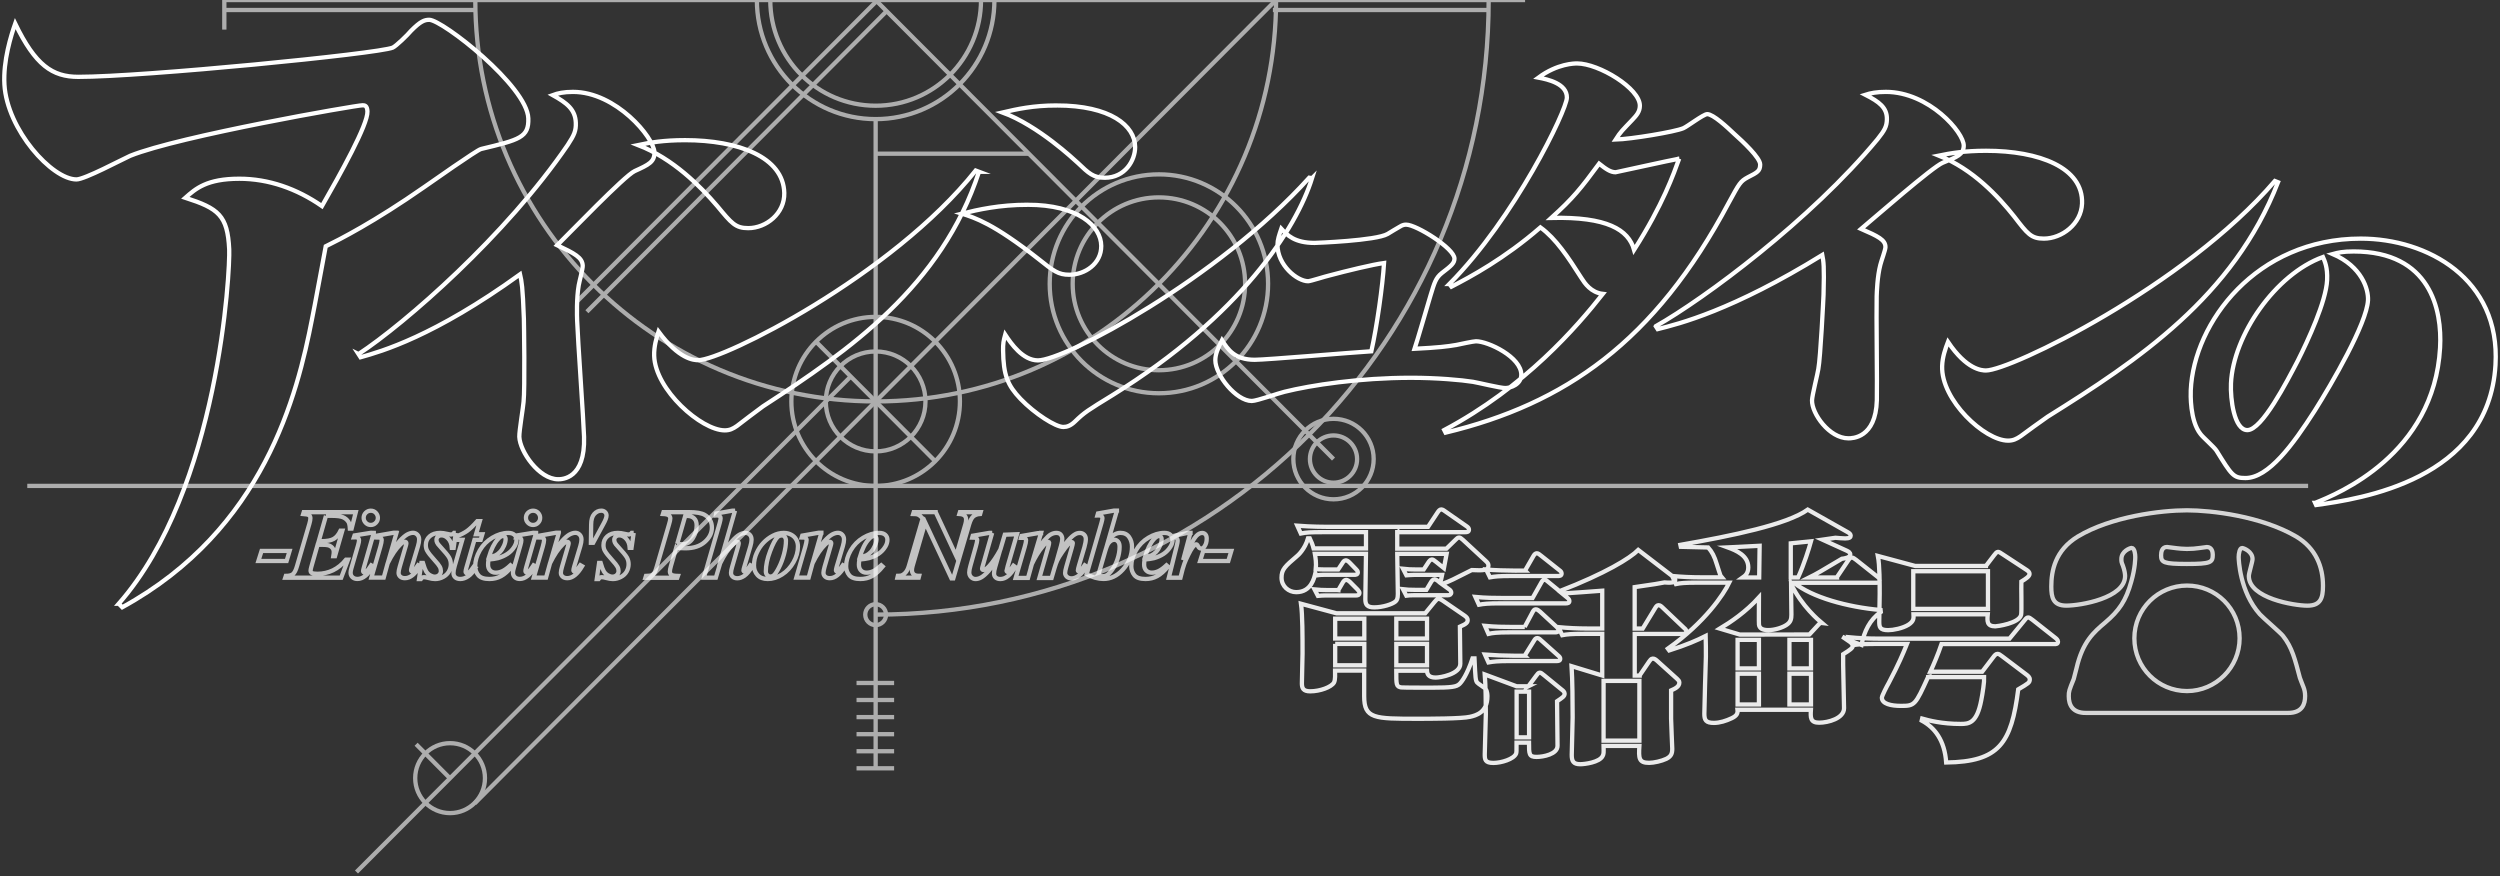 <svg xmlns="http://www.w3.org/2000/svg" width="582" height="204"><rect width="100%" height="100%" fill="#333333" stroke="none"/><g stroke="#fff" stroke-miterlimit="10" fill="none" opacity=".7"><path d="M60.89 128.26h6.53l-.7 2.34h-6.57l.74-2.34zM75.89 120.07l-1.69 5.92h.51c1.36 0 2.35-.17 2.98-.54.63-.36 1.15-1 1.59-1.91h.42l-1.71 5.94h-.39c.07-.4.1-.72.1-.97 0-.41-.12-.74-.36-1.01-.25-.27-.56-.46-.95-.56-.26-.07-.78-.12-1.58-.12h-.87l-1.46 5.12c-.13.45-.18.78-.18 1 0 .17.08.31.24.42.24.15.7.22 1.36.22 1.28 0 2.48-.27 3.61-.81 1.13-.55 2.14-1.37 3.04-2.47h.46l-1.58 4.19h-13.03l.14-.42c.77 0 1.32-.14 1.67-.43.35-.29.67-.92.95-1.91l2.87-9.82c.16-.55.23-.97.23-1.29 0-.28-.1-.5-.3-.66-.2-.15-.66-.26-1.38-.31l.13-.42h12.12l-.97 3.82h-.41c-.04-.75-.15-1.28-.35-1.58-.31-.48-.73-.83-1.25-1.05-.52-.22-1.36-.34-2.53-.34h-1.43v-.01zM87.02 124.06l-2.3 8c-.13.45-.19.76-.19.9 0 .08.04.16.1.23.07.07.14.1.21.1.13 0 .26-.06.38-.17.34-.28.74-.78 1.21-1.51l.38.22c-1.13 1.98-2.33 2.95-3.6 2.95-.49 0-.87-.14-1.16-.41-.29-.28-.43-.62-.43-1.04 0-.28.06-.63.19-1.06l1.56-5.37c.15-.51.22-.91.22-1.18 0-.16-.07-.31-.21-.44-.14-.13-.34-.19-.58-.19l-.41.01.15-.45 3.8-.61.68.02zm-.7-5.17c.46 0 .86.16 1.17.49.31.33.48.71.48 1.17 0 .45-.16.85-.49 1.17-.32.33-.71.49-1.17.49-.45 0-.84-.16-1.16-.49-.32-.33-.49-.71-.49-1.17 0-.45.16-.85.48-1.17.33-.33.72-.49 1.18-.49zM92.3 124.06l-1.39 4.83c.94-1.41 1.63-2.37 2.1-2.9.69-.76 1.27-1.25 1.76-1.54.5-.27.96-.41 1.39-.41.38 0 .72.14 1 .43s.42.66.42 1.13c0 .42-.09.93-.27 1.54l-1.44 4.8c-.11.42-.17.7-.17.83 0 .07.03.14.08.2.06.06.12.09.17.09.07 0 .15-.04.23-.09.27-.22.52-.52.8-.92.07-.11.17-.27.33-.48l.43.25c-1.1 1.85-2.25 2.78-3.47 2.78-.47 0-.82-.12-1.09-.36-.27-.25-.39-.53-.39-.89 0-.32.09-.78.27-1.41l1.4-4.8c.1-.31.15-.55.15-.7 0-.08-.04-.15-.1-.22-.07-.06-.15-.09-.23-.09-.29 0-.63.2-1.04.58-1.03.99-2.03 2.47-2.99 4.42l-.92 3.34h-2.87l2.1-7.22c.2-.71.3-1.22.3-1.53 0-.13-.04-.23-.09-.33-.06-.08-.16-.15-.29-.2-.13-.04-.39-.07-.77-.07l.13-.43 3.78-.66h.67v.03zM106.11 124.06l-.5 3.48h-.42c-.06-.9-.33-1.61-.82-2.13-.49-.53-1.02-.78-1.58-.78-.35 0-.63.1-.85.3-.22.2-.33.44-.33.73 0 .25.04.46.15.67.09.21.31.5.65.85 1.18 1.28 1.9 2.15 2.16 2.63.26.48.38.99.38 1.55 0 .59-.15 1.15-.45 1.69-.3.53-.74.95-1.34 1.27-.59.31-1.22.48-1.86.48-.43 0-.96-.08-1.6-.26-.42-.12-.73-.17-.94-.17-.19 0-.34.02-.44.08-.11.06-.22.17-.35.35h-.42l.55-3.75h.36c.27.91.51 1.56.73 1.94.23.38.53.7.92.92.38.22.74.34 1.1.34.41 0 .76-.13 1.02-.38.27-.26.41-.57.41-.93 0-.35-.09-.7-.27-1.02-.18-.33-.58-.85-1.22-1.54-.87-.95-1.45-1.69-1.73-2.21-.2-.37-.29-.8-.29-1.28 0-.81.29-1.49.88-2.02.59-.54 1.42-.81 2.47-.81.46 0 1.03.08 1.7.24.34.08.6.13.81.13.29 0 .52-.13.71-.37h.41zM111.71 121.32l-.89 3.06h1.47l-.39 1.29h-1.45l-1.88 6.52c-.12.41-.18.71-.18.92 0 .09.03.19.11.25.07.07.14.11.22.11.13 0 .25-.05.39-.16.35-.27.74-.72 1.19-1.38l.4.25c-.52.89-1.09 1.56-1.7 1.98-.63.42-1.23.63-1.83.63-.51 0-.9-.13-1.18-.38-.28-.25-.42-.58-.42-.99 0-.43.09-.99.29-1.67l1.77-6.08h-1.53l.22-.84c.96-.35 1.76-.77 2.42-1.23.66-.47 1.45-1.23 2.38-2.28h.59zM113.72 130.26c-.07.49-.1.88-.1 1.2 0 .56.16 1.01.49 1.35.32.34.77.51 1.31.51.52 0 1.04-.13 1.58-.38.53-.26 1.14-.7 1.83-1.34l.33.3c-.86 1.05-1.69 1.78-2.52 2.23-.82.45-1.72.66-2.7.66-1.25 0-2.11-.3-2.59-.89-.48-.59-.72-1.29-.72-2.08 0-1.23.36-2.45 1.07-3.69.72-1.23 1.68-2.22 2.91-2.95 1.23-.73 2.47-1.12 3.71-1.12.63 0 1.1.15 1.43.45.32.3.49.67.49 1.14 0 .55-.17 1.08-.48 1.59-.43.71-.97 1.27-1.64 1.71-.66.43-1.39.75-2.21.99-.54.13-1.27.25-2.19.32zm.1-.58c.66-.09 1.17-.23 1.53-.4.36-.17.72-.44 1.07-.81.35-.37.65-.84.91-1.41.25-.57.38-1.09.38-1.59 0-.21-.06-.37-.18-.5s-.27-.18-.44-.18c-.36 0-.77.26-1.21.76-.82.92-1.51 2.29-2.06 4.13zM124.8 124.06l-2.3 8c-.13.45-.18.76-.18.9 0 .08.03.16.1.23s.14.1.21.1c.13 0 .25-.06.38-.17.34-.28.74-.78 1.21-1.51l.38.22c-1.12 1.98-2.33 2.95-3.59 2.95-.49 0-.87-.14-1.16-.41-.29-.28-.43-.62-.43-1.04 0-.28.06-.63.19-1.06l1.55-5.37c.15-.51.22-.91.22-1.18 0-.16-.07-.31-.21-.44-.14-.13-.34-.19-.58-.19l-.41.01.15-.45 3.8-.61.67.02zm-.7-5.17c.46 0 .86.16 1.17.49.31.33.48.71.48 1.17 0 .45-.16.85-.49 1.17-.32.33-.71.49-1.17.49-.45 0-.83-.16-1.16-.49-.33-.33-.49-.71-.49-1.17 0-.45.16-.85.48-1.17.35-.33.73-.49 1.18-.49zM130.09 124.06l-1.39 4.83c.94-1.41 1.64-2.37 2.1-2.9.68-.76 1.26-1.25 1.76-1.54.5-.27.96-.41 1.39-.41.38 0 .72.14 1 .43s.42.66.42 1.13c0 .42-.09.93-.27 1.54l-1.44 4.8c-.12.42-.17.7-.17.83 0 .07.02.14.08.2s.12.09.17.09c.07 0 .15-.04.23-.09.27-.22.52-.52.8-.92.07-.11.17-.27.33-.48l.43.25c-1.1 1.85-2.25 2.78-3.47 2.78-.46 0-.82-.12-1.09-.36-.27-.25-.4-.53-.4-.89 0-.32.09-.78.27-1.41l1.4-4.8c.09-.31.15-.55.15-.7 0-.08-.03-.15-.1-.22-.07-.06-.15-.09-.23-.09-.29 0-.62.2-1.03.58-1.03.99-2.03 2.47-2.99 4.42l-.92 3.34h-2.86l2.1-7.22c.2-.71.3-1.22.3-1.53 0-.13-.03-.23-.09-.33-.06-.08-.16-.15-.29-.2-.13-.04-.39-.07-.77-.07l.13-.43 3.78-.66h.67v.03zM138.09 126.36h-.53l.06-4.29c.01-1.07.24-1.87.71-2.4.46-.52 1.02-.79 1.66-.79.36 0 .65.12.88.34.23.22.33.49.33.81 0 .42-.25 1.09-.77 2.02l-2.34 4.31zM147.52 124.06l-.5 3.48h-.42c-.06-.9-.34-1.61-.83-2.13-.49-.53-1.02-.78-1.58-.78-.35 0-.63.1-.85.3-.22.2-.34.44-.34.73 0 .25.05.46.15.67.09.21.31.5.65.85 1.18 1.28 1.9 2.15 2.16 2.63.26.48.38.99.38 1.55 0 .59-.15 1.15-.45 1.69-.3.53-.74.95-1.35 1.27-.59.31-1.22.48-1.86.48-.43 0-.96-.08-1.6-.26-.42-.12-.73-.17-.94-.17-.18 0-.33.02-.44.08-.1.06-.22.17-.35.35h-.42l.54-3.75h.36c.27.91.51 1.56.73 1.94.23.38.53.7.91.92.38.22.74.34 1.1.34.41 0 .76-.13 1.02-.38.27-.26.41-.57.41-.93 0-.35-.09-.7-.27-1.02s-.58-.85-1.22-1.54c-.87-.95-1.45-1.69-1.73-2.21-.2-.37-.29-.8-.29-1.28 0-.81.29-1.49.88-2.02.59-.54 1.42-.81 2.47-.81.46 0 1.03.08 1.7.24.34.08.6.13.81.13.29 0 .52-.13.71-.37h.46zM157.43 127.48l-1.23 4.26c-.17.61-.25 1.02-.25 1.27 0 .35.12.6.34.78.22.17.73.27 1.53.29l-.15.42h-7.42l.13-.42c.63-.01 1.07-.07 1.34-.19s.47-.3.65-.57c.13-.17.31-.7.57-1.58l2.82-9.69c.2-.64.29-1.1.29-1.38s-.13-.51-.37-.7c-.24-.19-.7-.29-1.35-.32l.13-.42h6.02c1.65 0 2.84.21 3.57.63 1.12.66 1.68 1.65 1.68 2.96 0 1.28-.56 2.4-1.68 3.37-1.13.98-2.62 1.45-4.51 1.45-.61.01-1.3-.04-2.11-.16zm.22-.87c.49.06.89.09 1.21.09 1.03 0 1.84-.48 2.44-1.42.59-.94.88-1.93.88-2.96 0-.7-.18-1.25-.57-1.63-.38-.38-.91-.58-1.58-.58-.14 0-.31.01-.52.03l-1.86 6.47zM171.11 118.89l-2.91 10.13c1.01-1.49 1.74-2.5 2.21-3.02.68-.76 1.26-1.27 1.75-1.54s.96-.4 1.4-.4c.38 0 .71.14.99.43s.41.67.41 1.15c0 .41-.09.91-.27 1.53l-1.42 4.79c-.13.42-.19.7-.19.85 0 .07.02.13.08.19s.12.08.17.08c.09 0 .17-.04.27-.12.24-.19.5-.49.77-.9l.32-.48.44.25c-.64 1.07-1.25 1.79-1.83 2.2-.58.4-1.12.59-1.64.59-.46 0-.82-.12-1.09-.36-.27-.24-.39-.53-.39-.9 0-.33.09-.8.27-1.41l1.39-4.79c.09-.33.14-.57.14-.72 0-.08-.03-.15-.09-.22s-.14-.09-.22-.09c-.27 0-.64.22-1.11.67-.97.92-1.95 2.38-2.91 4.34l-1 3.34h-2.78l3.67-12.71c.15-.53.22-.93.22-1.16 0-.19-.07-.34-.22-.44-.2-.14-.5-.2-.89-.17l.08-.45 3.74-.66h.66zM182.51 124.06c.59 0 1.15.14 1.67.41.52.28.92.65 1.18 1.14.27.49.4 1.02.4 1.62 0 1.21-.34 2.43-1.02 3.64-.69 1.21-1.57 2.18-2.68 2.88-1.1.7-2.21 1.04-3.34 1.04-1.02 0-1.81-.3-2.36-.91-.56-.61-.83-1.35-.83-2.22 0-1.05.21-2.02.63-2.93.41-.91.94-1.71 1.58-2.38.64-.67 1.37-1.23 2.21-1.65.81-.43 1.67-.64 2.56-.64zm-.47.59c-.39 0-.73.12-.99.35-.52.48-1.11 1.58-1.77 3.32-.66 1.73-.99 3.3-.99 4.7 0 .35.1.63.31.86.21.22.45.34.75.34.29 0 .54-.09.77-.27.33-.27.73-.87 1.21-1.81.48-.94.87-1.98 1.18-3.12.3-1.14.46-2.17.46-3.12 0-.38-.09-.69-.28-.91-.17-.22-.39-.34-.65-.34zM191.21 124.06l-1.39 4.83c.94-1.41 1.64-2.37 2.1-2.9.68-.76 1.26-1.25 1.76-1.54.5-.27.96-.41 1.39-.41.38 0 .72.14 1 .43s.42.66.42 1.13c0 .42-.09.93-.27 1.54l-1.44 4.8c-.11.42-.17.7-.17.83 0 .07.02.14.08.2s.11.09.17.09c.07 0 .15-.04.23-.09.27-.22.52-.52.8-.92.07-.11.17-.27.33-.48l.43.25c-1.1 1.85-2.25 2.78-3.47 2.78-.46 0-.83-.12-1.09-.36-.27-.25-.39-.53-.39-.89 0-.32.09-.78.27-1.41l1.4-4.8c.09-.31.15-.55.15-.7 0-.08-.03-.15-.1-.22-.07-.06-.15-.09-.23-.09-.29 0-.63.2-1.04.58-1.03.99-2.03 2.47-2.99 4.42l-.91 3.34h-2.87l2.1-7.22c.19-.71.3-1.22.3-1.53 0-.13-.03-.23-.09-.33-.06-.08-.16-.15-.29-.2-.13-.04-.39-.07-.76-.07l.13-.43 3.78-.66h.67v.03zM200.06 130.26c-.07.49-.11.88-.11 1.2 0 .56.16 1.01.49 1.35.32.34.76.51 1.31.51.52 0 1.04-.13 1.58-.38.53-.26 1.13-.7 1.83-1.34l.34.3c-.86 1.05-1.69 1.78-2.51 2.23-.82.45-1.72.66-2.7.66-1.25 0-2.11-.3-2.59-.89-.48-.59-.72-1.29-.72-2.08 0-1.23.36-2.45 1.07-3.69.72-1.23 1.68-2.22 2.91-2.95 1.23-.73 2.47-1.12 3.71-1.12.62 0 1.1.15 1.43.45.32.3.49.67.49 1.14 0 .55-.16 1.08-.47 1.59-.43.71-.97 1.27-1.63 1.71-.66.43-1.39.75-2.21.99-.57.13-1.3.25-2.22.32zm.11-.58c.66-.09 1.17-.23 1.53-.4.36-.17.72-.44 1.07-.81s.65-.84.9-1.41c.26-.57.38-1.09.38-1.59 0-.21-.06-.37-.17-.5-.11-.13-.27-.18-.44-.18-.36 0-.76.26-1.2.76-.85.92-1.53 2.29-2.07 4.13zM217.84 119.23l4.76 10.17 2.14-7.37c.12-.41.17-.77.17-1.08 0-.37-.12-.68-.35-.9-.23-.22-.64-.36-1.22-.4l.13-.42h4.83l-.12.42c-.62.04-1.13.21-1.52.51-.4.3-.74.93-1.02 1.86l-3.71 12.63h-.43l-6.1-13-2.95 10.13c-.09.35-.15.66-.15.94 0 .41.13.73.4.98.27.24.68.36 1.28.36l-.11.42h-4.95l.1-.42c.43 0 .73-.04.9-.12.31-.12.63-.35.92-.69.29-.34.54-.84.73-1.48l3.23-11.08c-.4-.44-.73-.73-1-.85-.27-.13-.67-.2-1.21-.2l.13-.42h5.12zM230.97 124.06l-2.18 7.65c-.11.35-.16.59-.16.73 0 .07.02.12.08.16.06.06.13.09.21.09.35 0 .8-.3 1.38-.92.83-.9 1.68-2.18 2.59-3.85l1.02-3.44 2.84-.11-2.16 7.42c-.18.63-.27.99-.27 1.08 0 .06.02.12.08.19s.12.09.17.09c.11 0 .21-.05.3-.14.27-.22.63-.65 1.07-1.31l.38.27c-1.04 1.88-2.18 2.83-3.43 2.83-.47 0-.82-.12-1.09-.35-.26-.23-.39-.55-.39-.93 0-.41.09-.92.28-1.55l.55-1.9c-.98 1.42-1.68 2.37-2.12 2.87-.67.74-1.24 1.23-1.71 1.49-.46.26-.91.37-1.32.37-.39 0-.74-.15-1.02-.44-.29-.29-.43-.66-.43-1.12 0-.38.1-.89.28-1.53l1.26-4.5c.21-.73.31-1.23.31-1.49 0-.12-.04-.21-.09-.3-.06-.08-.16-.15-.3-.2-.14-.05-.4-.07-.77-.07l.12-.43 3.83-.66h.7zM242.36 124.06l-1.44 4.84c.96-1.49 1.67-2.49 2.11-3 .65-.75 1.18-1.26 1.61-1.49.43-.23.85-.35 1.28-.35.49 0 .84.15 1.06.44.22.29.32.62.32.97 0 .37-.1.91-.3 1.62l-.51 1.81c.97-1.5 1.67-2.5 2.1-2.99.66-.77 1.23-1.28 1.72-1.55.34-.2.7-.29 1.08-.29.39 0 .73.13 1 .4s.39.62.39 1.04c0 .48-.12 1.1-.33 1.87l-1.24 4.2c-.18.63-.28 1.02-.28 1.21 0 .06.02.12.07.17.05.06.1.08.16.08.08 0 .15-.02.21-.08.26-.22.56-.54.84-.95l.3-.42.38.25c-.51.96-1.08 1.68-1.7 2.13-.61.45-1.18.68-1.71.68-.45 0-.82-.13-1.1-.37-.28-.26-.42-.55-.42-.88 0-.33.09-.81.28-1.46l1.26-4.38c.17-.61.25-.99.25-1.14 0-.05-.02-.1-.08-.15-.05-.05-.1-.07-.16-.07-.09 0-.2.02-.29.07-.14.07-.36.27-.66.58-.29.32-.72.88-1.28 1.7-.56.81-.94 1.45-1.15 1.91-.21.45-.43 1.05-.64 1.78l-.68 2.31h-2.84l2.1-7.34c.12-.4.17-.68.17-.83l-.07-.15-.15-.07c-.28 0-.72.36-1.31 1.09-.92 1.13-1.74 2.48-2.49 4.06l-.9 3.23h-2.87l2.11-7.24c.21-.71.31-1.22.31-1.52 0-.12-.04-.22-.09-.31-.06-.08-.16-.15-.29-.2-.14-.05-.39-.07-.78-.07l.12-.43 3.83-.66h.7v-.05zM260.01 118.89l-1.94 6.78c.59-.64 1.08-1.07 1.48-1.29.4-.21.82-.33 1.29-.33.9 0 1.57.33 2.02.97.45.65.67 1.4.67 2.24 0 2.02-.73 3.83-2.2 5.42-1.3 1.41-2.79 2.1-4.44 2.1-1.23 0-2.54-.36-3.92-1.09l3.44-11.93c.16-.56.24-.95.24-1.16 0-.17-.07-.33-.22-.43-.21-.15-.52-.21-.95-.19l.13-.45 3.75-.66h.66v.02zm-4.31 14.93c.35.22.68.33.95.33.39 0 .73-.08 1-.23.43-.26.87-.72 1.34-1.38.47-.66.86-1.48 1.17-2.42.31-.94.48-1.89.48-2.83 0-.54-.12-.94-.36-1.21-.25-.28-.51-.42-.83-.42-.52 0-.97.25-1.37.77-.27.33-.55 1.04-.85 2.11l-1.53 5.28zM266.45 130.26c-.07.49-.1.88-.1 1.2 0 .56.16 1.01.49 1.35.33.34.76.51 1.31.51.52 0 1.04-.13 1.58-.38.53-.26 1.14-.7 1.83-1.34l.34.3c-.86 1.05-1.7 1.78-2.52 2.23-.82.45-1.72.66-2.7.66-1.25 0-2.11-.3-2.59-.89-.47-.59-.72-1.29-.72-2.08 0-1.23.36-2.45 1.07-3.69.72-1.23 1.68-2.22 2.91-2.95 1.23-.73 2.47-1.12 3.71-1.12.63 0 1.1.15 1.43.45.32.3.49.67.49 1.14 0 .55-.16 1.08-.48 1.59-.43.71-.97 1.27-1.63 1.71-.66.43-1.39.75-2.22.99-.55.13-1.28.25-2.2.32zm.1-.58c.66-.09 1.17-.23 1.53-.4.36-.17.72-.44 1.07-.81.35-.37.65-.84.9-1.41s.38-1.09.38-1.59c0-.21-.06-.37-.18-.5-.11-.13-.27-.18-.44-.18-.36 0-.76.26-1.21.76-.82.92-1.5 2.29-2.05 4.13zM277.12 124.06l-1.69 6.33c1.39-3.08 2.44-4.98 3.14-5.69.41-.42.85-.63 1.3-.63.31 0 .57.12.76.34.2.22.29.56.29.98 0 .73-.17 1.34-.52 1.83-.22.32-.48.48-.75.48-.3 0-.52-.14-.67-.42-.15-.28-.25-.44-.31-.49-.06-.05-.13-.07-.18-.07-.07 0-.15.02-.23.07-.16.09-.38.31-.65.66-.27.35-.59.93-.99 1.74-.4.81-.7 1.51-.91 2.07-.22.57-.52 1.64-.9 3.23h-2.71l1.86-7.46c.14-.56.2-.92.2-1.11 0-.2-.03-.36-.1-.48s-.17-.2-.29-.24c-.13-.05-.38-.08-.76-.08l.1-.33 3.39-.74h.65v.01zM280.12 128.26h6.53l-.7 2.34h-6.57l.74-2.34z"/></g><g opacity=".6" stroke="#fff" stroke-miterlimit="10" fill="none"><polyline points="52.22,6.89 52.22,0.01 355.04,0.01"/><path d="M228.38.01c0 13.58-10.98 24.6-24.53 24.6s-24.53-11.01-24.53-24.6"/><ellipse cx="203.85" cy="93.45" rx="19.62" ry="19.68"/><path d="M203.85 81.82c6.4 0 11.6 5.21 11.6 11.63 0 6.42-5.19 11.63-11.6 11.63-6.4 0-11.6-5.21-11.6-11.63 0-6.42 5.2-11.63 11.6-11.63z"/><ellipse cx="104.78" cy="181.15" rx="8.12" ry="8.14"/><ellipse cx="310.44" cy="106.87" rx="9.35" ry="9.37"/><ellipse cx="310.44" cy="106.87" rx="5.49" ry="5.5"/><ellipse cx="269.79" cy="66.07" rx="20.07" ry="20.12"/><ellipse cx="269.79" cy="66.07" rx="25.42" ry="25.48"/><path d="M231.5.01c0 15.31-12.38 27.72-27.65 27.72-15.27 0-27.65-12.41-27.65-27.72"/><path d="M110.65.01c0 51.61 41.74 93.44 93.21 93.44 51.48 0 93.21-41.83 93.21-93.44"/><path d="M61.14.01"/><path d="M203.85 143.08c78.82 0 142.71-64.05 142.71-143.07"/><line x1="82.99" y1="203" x2="197.83" y2="87.87"/><line x1="203.85" y1="27.74" x2="203.85" y2="178.86"/><line x1="136.63" y1="72.57" x2="206.41" y2="2.59"/><polyline points="310.44,106.87 204.07,0.25 134.29,70.22"/><line x1="203.85" y1="35.78" x2="239.53" y2="35.78"/><line x1="199.4" y1="178.86" x2="208.15" y2="178.86"/><line x1="199.4" y1="174.89" x2="208.15" y2="174.89"/><line x1="199.4" y1="170.92" x2="208.15" y2="170.92"/><line x1="199.4" y1="166.94" x2="208.15" y2="166.94"/><line x1="199.4" y1="162.96" x2="208.15" y2="162.96"/><line x1="199.4" y1="159" x2="208.15" y2="159"/><ellipse cx="203.85" cy="143.09" rx="2.42" ry="2.43"/><line x1="104.8" y1="181.23" x2="96.87" y2="173.26"/><line x1="52.22" y1="2.33" x2="110.69" y2="2.33"/><line x1="296.33" y1="2.33" x2="346.54" y2="2.33"/><line x1="217.71" y1="107.36" x2="189.99" y2="79.57"/><line x1="110.54" y1="187" x2="297.06"/><line x1="6.35" y1="113.12" x2="537.33" y2="113.12"/></g><path stroke="#fff" stroke-miterlimit="10" d="M27.65 140.54c23.44-26.72 25.93-77.9 25.71-82.49-.38-7.94-2.52-9.52-10.21-12.01 2.41-2.13 4.99-4.43 12.57-4.43 6.79 0 13.37 2.3 19.23 6.37 4.26-7.44 10.72-19 10.59-22.04-.06-1.43-.69-1.43-1.17-1.43-1.43 0-42.58 7.14-54.06 11.76-2.01.9-10.6 5.5-12.51 5.5-5.69 0-16.16-11.56-16.77-22.1-.32-5.54 1.56-11.47 2.51-14.17 4.7 9.7 8.65 12.39 14.69 12.39 15.08 0 69.92-5.38 73.21-6.81.78-.36 3.38-2.87 4.29-3.95 2.15-2.16 3.08-2.52 4.2-2.52 3.03 0 22.8 15.44 23.06 22.94.15 4.45-2.04 4.99-10.98 7.13-.94.18-11.71 7.81-13.26 8.87-11.66 8.14-19.69 12.2-22.92 13.79-.51 2.64-2.66 14.41-3.18 16.86-3.43 17.62-11.16 49.05-44.19 67.17l-.81-.83zm55.81-58.11c10.89-7.15 34.38-27.68 48.71-48.69 1.55-2.36 1.94-3.33 1.88-5.15-.11-3.12-2.09-4.62-5.38-6.45 1.17-.43 2.57-.75 4.72-.75 10.03 0 18.85 10.64 18.96 14.06.06 2.24-1.31 2.88-4.6 4.38-2.33 1.07-15.22 14.49-18.03 17.26 4.03 1.91 5.87 2.86 5.94 4.77.02.74-.74 3.49-.93 4.55-.54 3.07-.41 7.17-.37 8.23.14 4.31 1.5 23.18 1.61 27.04.31 9.89-5.18 9.89-6.03 9.89-4.44 0-8.91-6.44-9.04-9.89-.04-1.36.92-6.99.99-8.14.33-2.93.1-18.37.07-19.32-.27-7.59-.51-8.66-.89-10.35-20.07 14.47-32.29 17.94-37.13 19.3l-.48-.74zm76.03-49.8c12.38 0 22.9 3.92 23.09 12.3.11 4.76-4.21 8.18-8.39 8.18-3 0-3.89-1.14-7.2-5.13-3.99-4.66-10.28-11.05-18.45-14.21 2.68-.56 5.89-1.14 10.95-1.14zm68.42 7.36c-8.73 26.65-30.14 41.52-50.29 54.61-.94.65-5.22 3.92-6.06 4.57-.94.65-1.67 1.02-2.84 1.02-5.42 0-16.2-9.42-16.43-17.37-.06-2.15.52-4.13 1.01-5.63 4.77 6.48 8.28 6.66 9.25 6.66 5.65 0 45.02-19.57 64.59-44.15l.77.29zm11.33 7.68c11.69 0 17.1 4.94 17.13 9.58.03 4.16-3.81 6.71-7.44 6.71-2.56 0-3.64-.85-7.2-3.69-10.49-8.25-14.79-9.57-17.81-10.53 3.74-.93 8.77-2.07 15.32-2.07zm66.21-6.19c-3.68 11.7-16.52 31.91-46.39 50.47-5.92 3.64-6.55 4.01-8.77 6.15-1.05 1.02-1.9 1.3-2.75 1.3-1.81 0-6.61-3.07-9.95-6.53-3.02-3.17-4-5.51-4.07-11.31-.02-1.5.08-2.16.49-3.66 1.41 2.16 4.12 6 7.63 6 6.18 0 41.82-18.9 63.15-42.53l.66.11zm-59.46-16.93c12.5 0 18.25 4.7 18.27 9.68.02 3.06-2.32 7.15-7.05 7.15-2.68 0-3.77-1.05-6.26-3.43-.87-.77-9.23-8.7-17.56-11.77 3.34-.77 7.1-1.63 12.6-1.63zm93.02 55.76c.79-.17 4.01-.86 4.6-.86 2.83 0 10.6 3.7 10.55 7.81-.02 2.23-2.47 3.08-3.74 3.08-1.17 0-6.43-1.28-7.5-1.45-2.73-.43-8.38-.94-14.43-.94-11.99 0-23.22 1.71-29.46 3.26-1.17.25-6.44 2.14-7.61 2.14-3.61 0-8.49-6-8.49-9.51 0-1.37.58-2.74 1.55-4.64 1.37 2.15 2.93 4.56 7.62 4.56 2.63 0 22.85-1.72 27.15-1.98 1.3-5.77 2.63-15.26 2.96-20.55-2.64.35-8.73 1.83-12.87 2.94-.79.17-4.31 1.3-4.8 1.3-2.55 0-7.16-3.72-7.14-8.49 0-1.13.39-2.26.89-3.73 1.37 1.48 3.04 3.3 7.75 3.3.29 0 14.34-.52 16.99-2.08.59-.35 2.28-1.4 2.76-1.65.79-.52 1.27-.52 1.58-.52 2.36 0 11.25 5.56 11.23 7.91-.01 1.05-.7 1.65-2.97 3.38-1.38 1.13-1.68 2.16-2.6 5.19-.6 1.99-3.12 10.69-3.71 12.42 5.58-.28 7.64-.54 9.69-.89zm-1.59-14.2c15.27-15.39 27.31-40.49 27.35-43.37.05-3.29-4.47-4.26-6.63-4.67 4.47-3.3 8.47-3.3 9-3.3 5.08 0 14.7 5.85 14.62 9.88-.02 1.38-.79 2.23-1.79 3.29-2.31 2.43-2.63 2.65-3.85 4.55 3.55-.1 13.81-1.79 15.76-2.64.97-.42 4.7-3.28 5.56-3.28 1.4 0 4.68 3.07 6.25 4.56 2.01 1.79 6.11 5.61 6.08 7.19-.03 1.48-.58 1.79-2.87 2.95-1.74.94-1.96 1.37-4.43 5.9-17.25 32.48-38.24 46.87-65.94 53.55l-.31-.61c18.82-10 30.94-24.1 36.92-31.69-2.77-.31-4.23-2.5-4.96-3.65-3.13-4.92-5.96-9.21-9.57-11.83-8.45 7.33-16.3 11.51-20.71 13.8l-.48-.63zm53.49-29.17c-1.83.31-14.67 3.16-14.79 3.16-1.18 0-2.24-.73-3.84-2-4.28 5.8-6.03 8.01-11.14 12.63 12.98-.31 17.97 2.73 19.28 7.44 6.74-10.59 9.23-17.75 10.49-21.23zm-5.44 39c11.33-6.4 36.07-24.75 51.62-43.53 1.68-2.11 2.13-2.96 2.18-4.59.08-2.78-1.82-4.13-5.01-5.76 1.2-.38 2.61-.67 4.77-.67 10.03 0 18.23 9.5 18.13 12.56-.07 2.01-1.48 2.58-4.86 3.92-2.4.95-16.08 12.96-19.03 15.42 3.92 1.71 5.71 2.56 5.66 4.27-.02.66-.95 3.13-1.18 4.07-.72 2.73-.83 6.42-.86 7.36-.11 3.86.14 20.75.04 24.2-.25 8.85-5.78 8.85-6.62 8.85-4.45 0-8.55-5.77-8.47-8.85.04-1.21 1.33-6.26 1.47-7.29.5-2.62 1.18-16.43 1.21-17.28.19-6.79 0-7.75-.29-9.26-20.95 12.93-33.4 16.04-38.32 17.26l-.44-.68zm76.9-40.84c12.36 0 22.65 3.92 22.33 12.29-.19 4.76-4.71 8.16-8.89 8.16-2.99 0-3.82-1.14-6.89-5.13-3.7-4.66-9.61-11.05-17.56-14.2 2.71-.55 5.96-1.12 11.01-1.12zm67.95 7.33c-10.36 26.64-32.67 41.49-53.62 54.57-.99.65-5.45 3.91-6.32 4.56-.97.65-1.73 1.02-2.9 1.02-5.42 0-15.61-9.41-15.35-17.35.07-2.15.78-4.12 1.36-5.63 4.36 6.47 7.88 6.65 8.83 6.65 5.65 0 46.2-19.55 67.27-44.11l.73.29zm8.64 74.64c5.22-2.09 27.69-11.22 29.09-36.12.5-8.84-2.25-22.41-20.11-22.41-2.5 0-3.61.26-4.87.6 6.77 2.91 8.33 8.2 8.2 10.76-.29 5.44-8.49 19.51-12.38 25.68-5.12 8-10.79 15.71-16.16 15.71-2.81 0-3.19-.66-6.73-6.37-.46-.76-3.25-3.2-3.71-3.86-2.5-3.12-2.32-9.35-2.28-10.2.69-15.76 15.26-35.31 39.58-35.31 15.45 0 32.54 9.32 31.36 29.39-1.58 26.86-31.54 31.21-41.76 32.63l-.23-.5zm-19.59-27.82c-.17 3.63.74 10.88 3.81 10.88 3.4 0 9.16-11.22 11.73-16.13 2.4-4.75 6.6-13.84 6.84-18.79.15-2.99-.6-4.52-.97-5.38-11.07 4.01-20.89 18.24-21.41 29.42z" fill="none"/><g opacity=".9" stroke="#fff" stroke-miterlimit="10" fill="none"><path d="M325.28 123.94v3.79h11.44l2.23-2.17c.21-.21.42-.42.72-.42.25 0 .46.15.88.52l5.33 4.93c.46.42.63.67.63 1.09 0 1.18-1.3 1.14-3.89 1.03-4.4 2.23-4.87 2.49-6.94 3.27l1.71 1.24c.31.21.46.47.46.72 0 .46-.36.63-.78.63h-7.97c-.73 0-1.24.04-1.7.1l-.78-1.5c.88.1 1.5.15 3 .15h2.44l1.09-1.82c.16-.25.42-.63.78-.63.46 0 .82.42 1.35.78.06-.15.36-1.25.46-1.82h-6.62c-.52 0-1.14.06-1.71.1l-.78-1.51c.93.11 2.02.15 3 .15h1.81l1.09-1.66c.16-.25.46-.67.82-.67.26 0 .52.21.98.57l1.81 1.45c.1-.57.15-.82.63-3.33h-11.5c0 1.35.15 7.84.15 9.34 0 1.14-.25 1.5-.57 1.77-.72.62-2.95 1.35-4.92 1.35-1.66 0-2.08-.61-2.08-1.92 0-1.66.15-8.98.15-10.54h-11.9c.15.83.36 2.18.21 3.58 1.24.06 2.33.06 2.38.06h2.84l.99-1.5c.15-.26.42-.63.78-.63.15 0 .52.11.93.57l1.45 1.5c.21.21.42.42.42.73 0 .57-.61.57-.78.57h-7.14c-.93 0-1.39.1-1.76.15l-.21-.52c-.25 1.04-.93 4.41-4.45 4.41-1.76 0-3.42-1.35-3.42-3.37 0-1.92.82-2.64 3.62-5.04.15-.1 1.81-1.56 2.54-4.11h.42c.36.78.63 1.35.88 2.34h12.2v-3.79h-10.15c-2.69 0-3.82.06-5.02.31l-.82-1.81c3.32.26 6.62.26 6.78.26h23.66l2.27-3.43c.25-.36.47-.62.82-.62.31 0 .73.32.99.51l4.92 3.43c.36.25.52.47.52.78 0 .52-.46.57-.78.57h-15.92v.06zm6.51 18.84l2.12-2.59c.31-.36.63-.78.93-.78.36 0 .72.21 1.03.42l5.13 3.52c.42.32.67.57.67.99 0 .52-.21.88-1.81 1.56 0 1.35.1 7.42.1 8.62 0 2.44-4.66 3.22-5.74 3.22-1.66 0-1.97-.82-2.02-1.6h-7.15c0 3.32 0 3.68 1.14 3.89.46.06 6.42.06 7.04.06 4.86 0 5.8-.21 6.52-.84.57-.52 1.81-2.23 3.05-5.97h.46c.21 4.62.25 5.14.62 5.61.25.31 1.76 1.2 1.97 1.5.42.57.42 1.56.42 1.71 0 3.79-2.69 4.46-4.04 4.77-1.87.46-9.73.46-12.27.46-10.04 0-12.38 0-12.38-5.24v-5.97h-6.78c0 .78.1 2.17-.26 2.8-.63 1.04-3.21 2.02-5.54 2.02-1.66 0-1.92-.78-1.92-1.87s.15-5.91.15-6.9c0-3.9 0-9.08-.36-11.62l8.28 2.23h20.61zm-20.23-5.39l1.03-1.77c.11-.21.42-.63.78-.63.31 0 .67.26.93.51l1.76 1.77c.21.27.42.47.42.78 0 .42-.31.57-.78.57h-7.19c-.57 0-1.14.05-1.7.1l-.78-1.5c.99.1 2.02.15 3.01.15h2.53v.02zm-.73 6.64v4.62h6.78v-4.62h-6.78zm0 5.86v4.99h6.78v-4.98h-6.78v-.01zm21.38-1.24v-4.62h-7.15v4.62h7.15zm0 6.23v-4.98h-7.15v4.98h7.15zM381.7 157.26l2.27-3.33c.15-.21.42-.61.78-.61.42 0 .67.21 1.03.52l4.6 4.15c.36.36.57.51.57.93 0 .93-.99 1.4-1.92 1.81v6.59c0 .88.27 6.64.27 7 0 1.14-.27 1.77-1.39 2.34-1.09.52-2.9.93-3.99.93-2.44 0-2.44-1.09-2.27-3.94h-8.34c.04 1.61.04 1.87-.21 2.34-.72 1.5-4.25 1.92-5.23 1.92-1.66 0-1.97-.78-1.97-2.18 0-.93.21-7.47.21-8.72 0-3.33-.04-8.81-.25-11.93l7.14 2.18v-9.7h-4.35c-2.84 0-3.83.1-4.97.31l-.88-1.87c2.27.21 4.5.32 6.79.32h3.41v-8.81c-2.23.15-7.35.57-9.31.67l1.14.93c.42.32.52.57.52.83 0 .47-.46.52-.78.52h-15.32c-2.9 0-3.83.11-4.96.32l-.82-1.81c2.23.21 4.46.25 6.73.25h6.58l2.02-3.58c.21-.36.36-.67.73-.67.36 0 .61.25.99.57l2.54 2.08c10.72-4.15 16.42-7.67 18.33-9.59l7.97 6.12c.47.36.63.57.63.82 0 .42-.52.67-1.2.67-.21 0-.78 0-1.3-.05-1.35.26-2.23.42-6.94 1.09v9.65h1.87l2.9-4.77c.25-.42.46-.67.78-.67.36 0 .62.21.98.57l4.97 4.72c.31.26.52.46.52.83 0 .36-.31.57-.78.57h-11.23v9.7h1.16v-.02zm-26.76-11.3l1.86-3.48c.21-.36.36-.63.72-.63s.67.25.99.53l3.78 3.48c.36.36.51.52.51.88s-.25.47-.78.47h-10.55c-3.11 0-4.04.15-4.96.36l-.82-1.87c2.23.21 4.45.26 6.73.26h2.54zm0 6.69l2.17-3.48c.25-.42.42-.63.78-.63.36 0 .67.32.93.57l3.83 3.42c.42.36.57.52.57.84 0 .46-.42.52-.82.52h-10.93c-2.8 0-3.78.11-4.96.32l-.82-1.82c1.87.15 4.77.26 6.73.26h2.52zm.87 7.11l1.81-2.44c.32-.42.52-.73.82-.73.31 0 .46.16 1.05.63l4.08 3.33c.36.25.67.57.67.93 0 .63-.52.93-1.76 1.77 0 1.66.11 8.92.11 10.37 0 1.98-3.37 2.59-4.88 2.59-1.76 0-1.76-.63-1.76-3.32h-2.9c0 2.02 0 2.23-.1 2.54-.52 1.3-3.47 2.18-5.28 2.18-1.97 0-2.02-.78-2.02-2.02 0-1.45.25-7.99.25-9.29 0-2.76-.04-6.7-.25-9.29l7.4 2.75h2.76zm-.78-26.93l1.97-3.42c.21-.36.46-.61.78-.61.26 0 .63.25.99.57l4.25 3.37c.36.25.52.46.52.78 0 .57-.57.57-.78.57h-10.92c-2.9 0-3.83.11-4.98.31l-.88-1.81c1.81.16 4.86.25 6.77.25l2.28-.01zm-1.96 28.18v10.64h2.9v-10.64h-2.9zm20.24-2.5v13.91h8.34v-13.91h-8.34zM427.6 134.43l2.69-4c.15-.26.46-.63.82-.63.31 0 .62.27.99.53l4.97 3.94c.36.26.52.57.52.83 0 .47-.36.57-.78.57h-19.15c4.14 3.37 12.38 5.66 20.14 6.34l.05.46c-2.59 1.81-3.88 4.57-4.5 7.67-1.29-.46-2.44-.88-4.46-1.92l1.81 1.24c.36.26.61.63.61.93 0 .46-.57.88-2.23 1.92-.06 1.96.21 10.74.21 12.56 0 2.38-3.72 3.37-5.8 3.37-2.07 0-2.02-1.2-1.91-3.01h-17.09c.1.83-.15 1.4-1.35 1.97-1.3.62-2.79 1.09-4.14 1.09-1.91 0-2.23-.68-2.23-2.13 0-1.77.31-11.42.36-13.28 0-1.61 0-3.27-.05-4.83-1.97.99-4.4 2.07-8.49 3.37l-.31-.42c8.7-6.17 12.99-12.67 14.29-15.36h-7.46c-2.9 0-3.88.1-4.96.32l-.88-1.87c2.27.21 4.5.31 6.79.31h4.65c-.15-.15-.88-2.59-1.03-3.01-.57-1.92-1.14-2.96-2.02-3.94-2.12-.05-5.49-.11-6.37-.15l-.1-.46c12.11-2.13 24.79-4.72 29.66-8.2l9.37 5.29c.36.21.62.46.62.78 0 .36-.26.63-1.29.63-.46 0-1.81-.1-2.27-.15-.82.11-2.54.42-2.95.47l5.59 2.54c.42.21.82.42.82.89 0 .72-1.39.93-1.96.99-5.23 3.12-5.84 3.48-7.61 4.36h6.43zm-6.37 13.28l1.87-2.02c.42-.46.63-.72 1.03-.67-.62-.52-4.71-3.9-7.19-9.13 0 .93.1 6.07.1 7.21 0 .99-.15 1.71-1.09 2.34-.88.63-2.75 1.25-4.29 1.25-1.45 0-2.07-.46-2.17-1.29-.05-.31 0-4.62 0-6.33-3.11 3.43-6.58 5.75-9.11 7.27l4.66 1.39 16.19-.02zm-11.69-13.28l.1-7.37c-4.29.25-6.47.31-7.45.36 2.02.73 4.81 1.92 4.81 4.67 0 1.41-.78 1.98-1.29 2.34h3.83zm-5.03 14.53v6.64h4.97v-6.64h-4.97zm4.97 7.88h-4.97v7.16h4.97v-7.16zm7.1-7.88v6.64h5.02v-6.64h-5.02zm5.02 7.88h-5.02v7.16h5.02v-7.16zm-3-22.41c1.39-3.06 2.54-6.74 3-8.41-.99.1-2.08.21-4.71.47v7.94h1.71zM448.87 157.58c-3 6.59-3.11 6.75-6.32 6.75-2.33 0-4.45-.47-4.45-1.92 0-.42 1.18-2.7 1.6-3.42 2.33-4.42 3.32-6.8 4.24-9.08h-7.66c-3.21 0-4.19.15-4.96.31l-.88-1.87c2.18.21 4.6.32 6.78.32h30.59l3.53-4.3c.36-.46.52-.62.82-.62.26 0 .42.11 1.03.57l5.34 4.21c.15.11.57.47.57.84 0 .57-.46.57-.78.57h-26.34c-.78 2.34-1.97 5.09-2.59 6.43h12.06l2.54-3.33c.42-.57.67-.82 1.03-.82.31 0 .57.16 1.09.57l5.64 4.26c.36.26.78.63.78 1.09 0 .78-.31.93-2.69 2.34-1.6 12.56-4.4 16.86-16.77 17.03-.36-5.19-2.69-8.15-5.7-9.76l.11-.46c1.5.42 4.6 1.24 8.95 1.24 1.91 0 3.78-.11 4.81-5.55.31-1.56.72-4.2.67-5.35h-13.05v-.05zm13.46-25.84l1.86-2.44c.36-.46.63-.83.94-.83.25 0 .57.21 1.19.63l5.54 3.63c.36.25.62.51.62.88 0 .57-.88 1.14-1.91 1.77-.05 1.25.1 7.06-.05 7.73-.42 2.02-5.64 2.7-6.01 2.7-1.97 0-1.92-1.2-1.76-2.8h-17.29c.05.93.1 1.61-1.19 2.44-1.35.83-3.51 1.25-4.71 1.25-1.96 0-2.07-.72-2.07-2.02 0-1.04.1-5.46.1-6.39 0-2.44 0-6.7-.42-8.87l8.7 2.34h16.45v-.02zm-16.92 1.24v8.77h17.39v-8.77h-17.39z"/></g><path opacity=".8" stroke="#fff" stroke-miterlimit="10" d="M485.56 165.97c-3.08 0-3.95-1.87-3.95-3.88 0-1.14.07-1.36 1.15-4.01.07-.29.5-2.01.65-2.51 1.43-6.17 4.01-8.4 6.66-10.63 3.23-2.74 4.87-5.09 6.09-9.55.93-3.23.93-5.52.93-5.75 0-.57-.14-2.08-.86-2.08-.29 0-2.37.72-2.37 2.58 0 .57 0 .72.36 1.58.36 1 .5 1.86.5 2.37 0 5.17-10.45 6.9-13.68 6.9-3.07 0-3.5-1.87-3.5-4.45 0-3.59.86-8.4 6.16-11.63 7.74-4.66 19.34-6.11 25.43-6.11 5.66 0 17.33 1.36 25.43 6.11 4.58 2.73 6.23 7.04 6.23 11.49 0 2.88-.58 4.6-3.65 4.6-3.01 0-13.61-1.72-13.61-6.9 0-.65.86-3.37.86-3.94 0-1.79-2.08-2.58-2.44-2.58-.57 0-.79 1.36-.79 2.08 0 .5.22 8.12 4.94 13.35.79.86 4.73 4.23 5.37 5.02 2.15 2.72 2.8 5.46 3.94 9.76.07.15.72 1.94.86 2.23.22.57.36 1.22.36 2.01 0 1.86-.65 3.94-3.94 3.94h-47.13zm11.32-17.37c0 6.83 5.51 12.28 12.25 12.28 6.73 0 12.25-5.52 12.25-12.28 0-6.9-5.51-12.28-12.25-12.28-6.66 0-12.25 5.38-12.25 12.28zm9.88-20.97l-2.3-.29c-1.15 0-1.36 1.15-1.36 1.94 0 1.65.57 2.01 6.01 2.01 5.58 0 6.02-.36 6.02-2.15 0-.64-.21-1.79-1.36-1.79-.07 0-1.51.22-1.65.22-1 .14-1.87.22-3 .22-1.14-.02-1.71-.09-2.36-.16z" fill="none"/></svg>